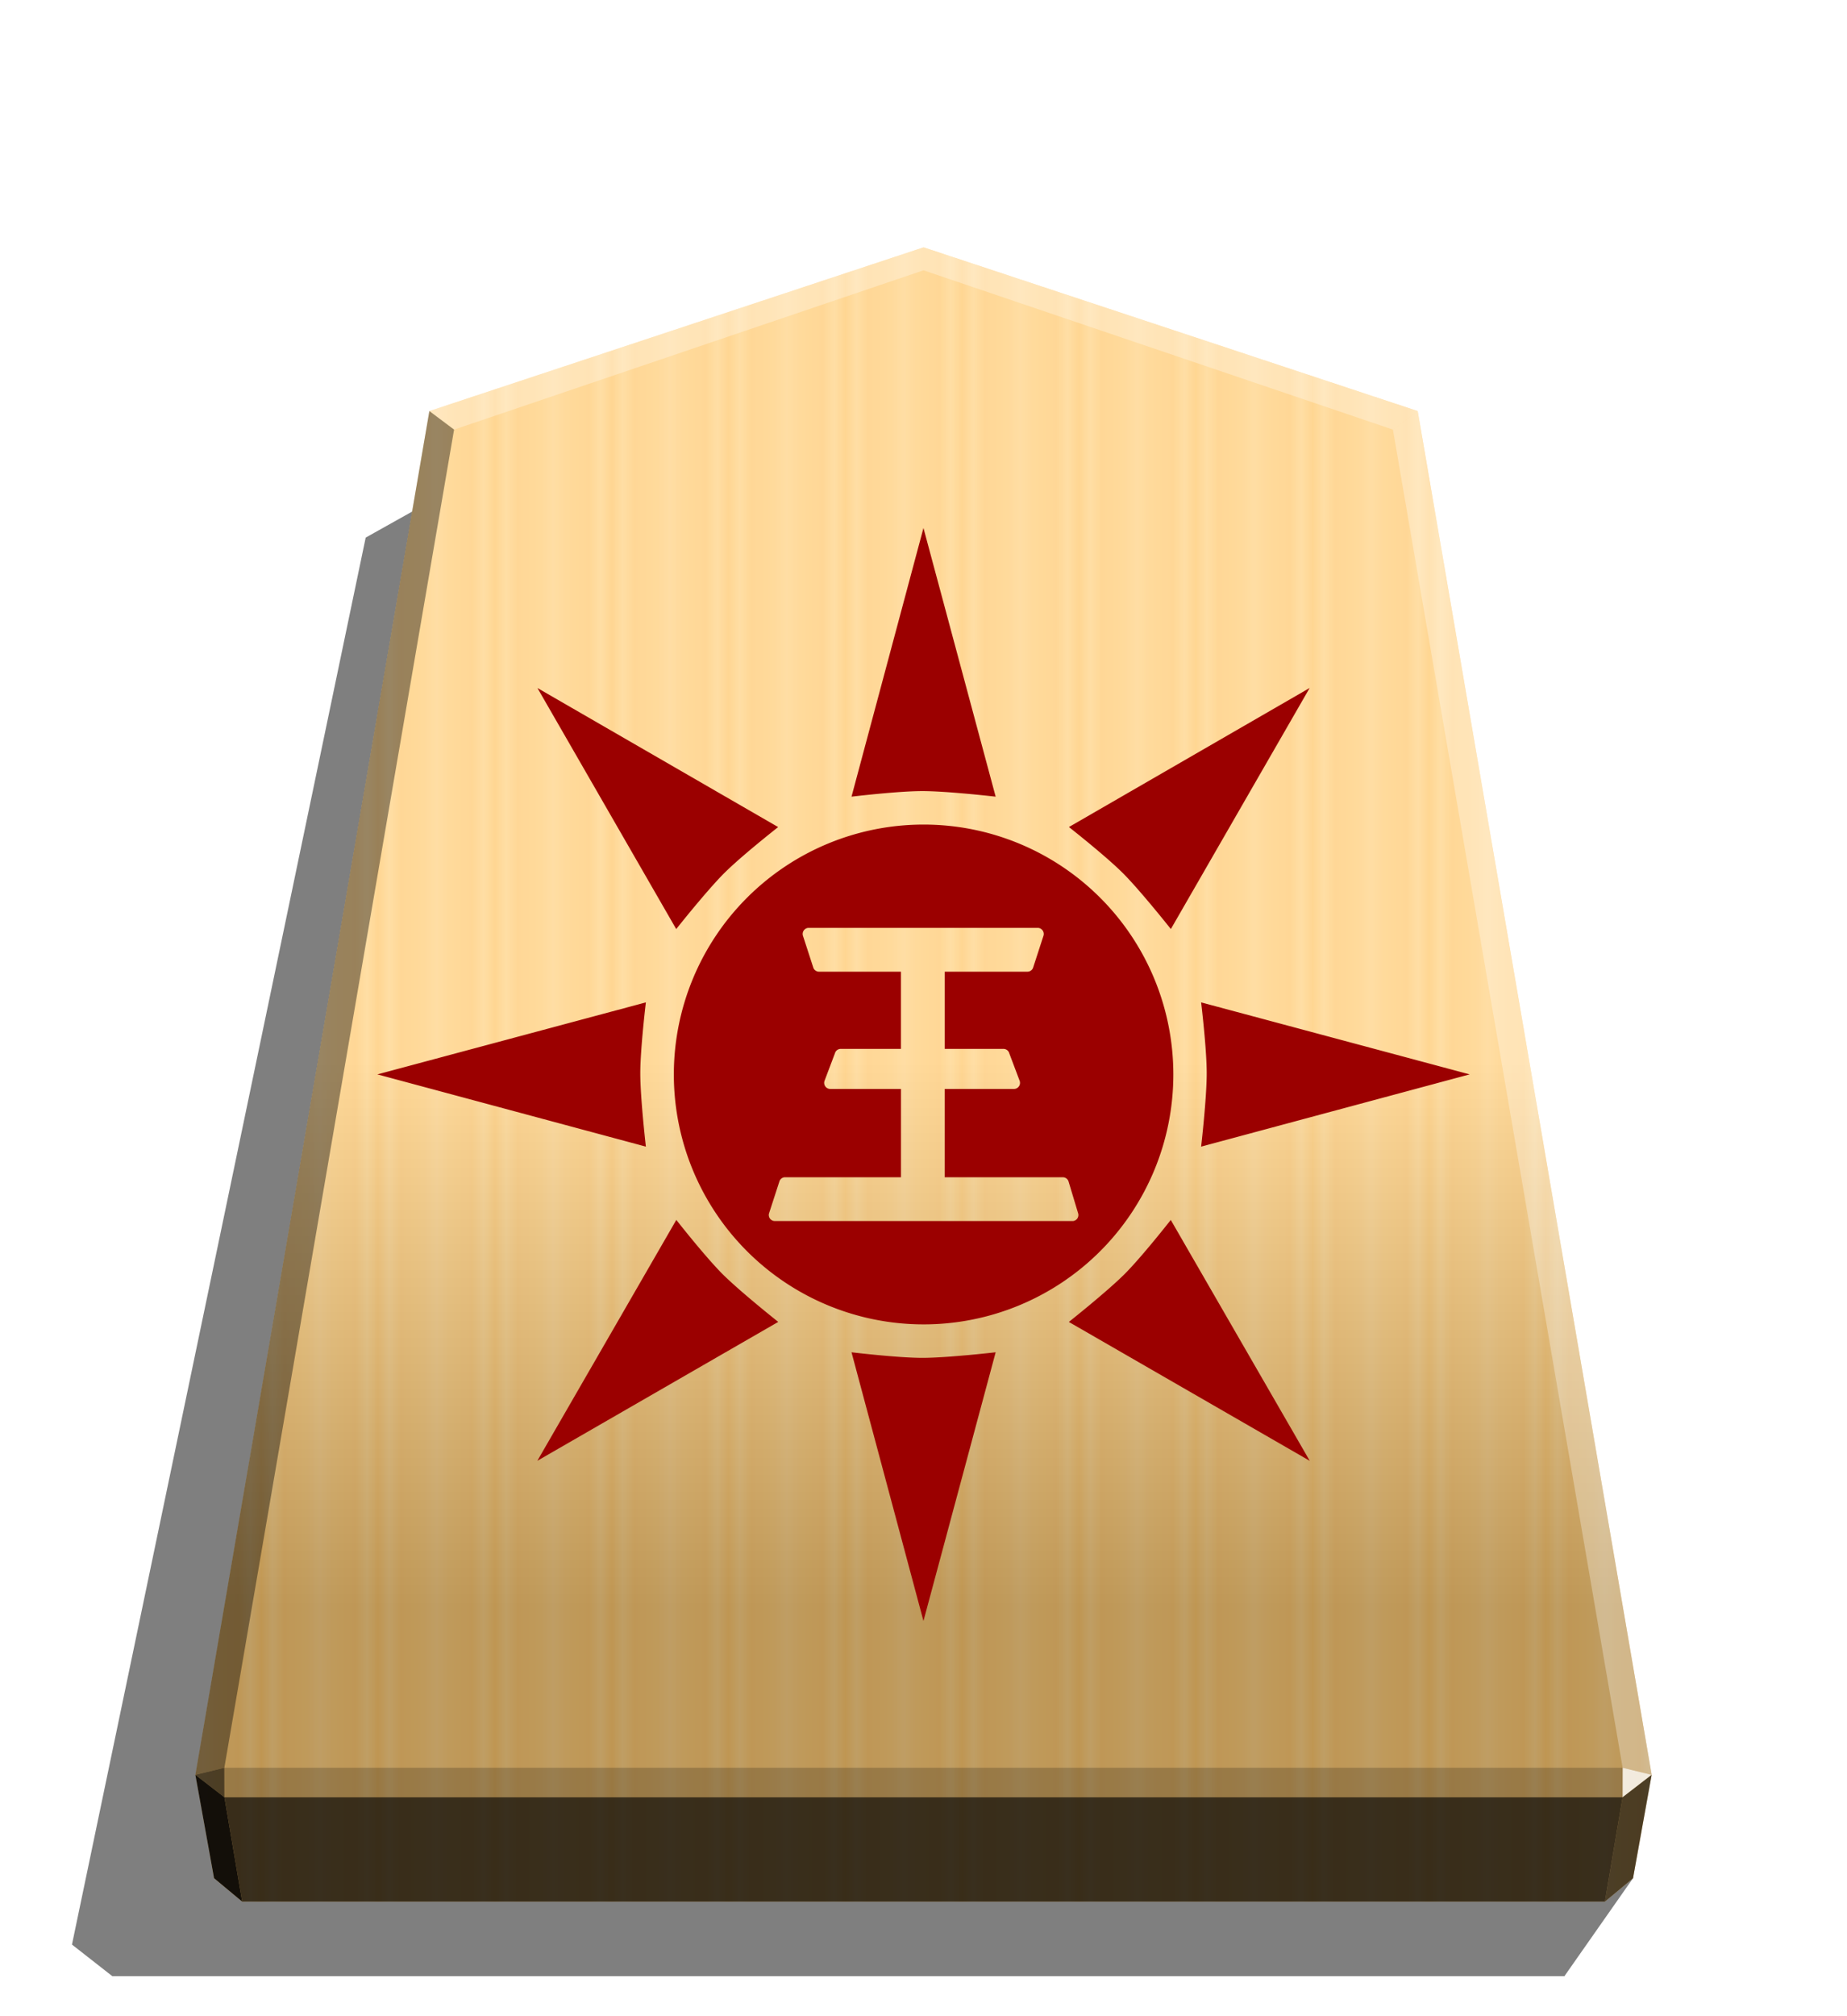 <svg xmlns="http://www.w3.org/2000/svg" width="498.898" height="544.252" viewBox="0 0 1320 1440">
    <defs>
        <linearGradient id="0_QUEENPROMOTED_svg__a" x1="228.547" x2="270.281" y1="660.584" y2="660.584" gradientUnits="userSpaceOnUse" spreadMethod="reflect">
            <stop offset="0" stop-color="#ffd285"/>
            <stop offset=".232" stop-color="#ffcd79"/>
            <stop offset=".616" stop-color="#ffca73"/>
            <stop offset=".808" stop-color="#ffd386"/>
            <stop offset="1" stop-color="#ffc86e"/>
        </linearGradient>
        <linearGradient id="0_QUEENPROMOTED_svg__b" x1="660.031" x2="660.029" y1="176.665" y2="1147.595" gradientUnits="userSpaceOnUse">
            <stop offset=".6" stop-color="#fff"/>
            <stop offset="1"/>
        </linearGradient>
        <filter id="0_QUEENPROMOTED_svg__c" width="1.074" height="1.074" x="-.037" y="-.037" color-interpolation-filters="sRGB">
            <feGaussianBlur in="SourceGraphic" result="blur" stdDeviation="6"/>
            <feDiffuseLighting in="blur" lighting-color="#fff" result="diffuse" surfaceScale="4">
                <feDistantLight azimuth="235" elevation="45"/>
            </feDiffuseLighting>
            <feSpecularLighting in="blur" lighting-color="#fff" result="specular" specularExponent="25" surfaceScale="4">
                <feDistantLight azimuth="280" elevation="45"/>
            </feSpecularLighting>
            <feComposite in="diffuse" in2="SourceGraphic" k1="1.4" operator="arithmetic" result="lit"/>
            <feComposite in="lit" in2="specular" k2="1" k3="1" operator="arithmetic" result="shaded"/>
            <feComposite in="shaded" in2="SourceGraphic" operator="in"/>
        </filter>
    </defs>
    <path d="m1167.083 1341.428-49.031 69.972H80.26l-28.823-22.557L261.35 383.953l63.084-35.292z" opacity=".5"/>
    <path fill="url(#0_QUEENPROMOTED_svg__a)" d="M660.043 176.664 306.898 293.591 139.681 1267.61l13.3 73.818 20.099 16.718h973.903l20.099-16.718 13.324-73.818-167.217-974.019z"/>
    <path fill="url(#0_QUEENPROMOTED_svg__b)" d="M660.031 176.665 306.887 293.593 139.67 1267.612l13.312 73.816 20.099 16.718h973.903l20.099-16.718 13.312-73.816-167.217-974.019z" opacity=".25" style="mix-blend-mode:overlay"/>
    <path fill="#fff" d="m1159.664 1262.568-.043 21.064 20.75-16.013z" opacity=".8"/>
    <path d="m1180.371 1267.619-20.75 16.013-12.637 74.514 20.099-16.718z" opacity=".6"/>
    <g fill="#fff">
        <path d="m306.85 293.583 17.664 13.248L660 193.055v-16.402zm706.3 0-17.664 13.248L660 193.055v-16.402z" opacity=".3"/>
        <path d="m1013.15 293.583-17.664 13.248 164.177 955.737 20.707 5.052z" opacity=".3"/>
    </g>
    <path d="m306.85 293.583 17.664 13.248-164.177 955.737-20.707 5.052z" opacity=".4"/>
    <path d="m139.629 1267.619 20.75 16.013 12.702 74.514-20.099-16.718z" opacity=".9"/>
    <path d="m160.337 1262.568.043 21.064-20.75-16.013z" opacity=".6"/>
    <path d="M160.337 1262.568h999.327l-.043 21.064H160.379z" opacity=".2"/>
    <path d="m1159.621 1283.632-12.637 74.514H173.081l-12.702-74.514h999.241z" opacity=".7"/>
    <path fill="#9b0000" d="m659.974 377.104-51.423 191.89s33.023-3.983 50.622-3.99c17.658-.01 52.4 3.99 52.4 3.99zm276.01 114.251-172.047 99.327s26.17 20.536 38.618 32.975c12.491 12.48 34.225 39.874 34.225 39.874zm-551.905.026 99.198 172.175s21.74-27.394 34.23-39.873c12.45-12.438 38.618-32.975 38.618-32.975zm275.983 97.54a178.49 178.49 0 0 0-178.485 178.485A178.49 178.49 0 0 0 660.062 945.89a178.49 178.49 0 0 0 178.49-178.485 178.49 178.49 0 0 0-178.49-178.486zm-82.341 73.778c.046-.003.094.002.14 0 .1-.002.2.01.304.015l163.272-.015c3.078-.104 5.286 2.949 4.237 5.84l-7.412 22.803a4.32 4.32 0 0 1-4.232 2.647h-58.849v55.144h41.884c1.981-.035 3.716 1.244 4.237 3.157l7.404 19.627c1.067 2.916-1.143 5.936-4.232 5.824h-49.299v63.081h84.3A4.304 4.304 0 0 1 763.71 844l6.879 22.804a4.32 4.32 0 0 1-3.701 5.286H553.77c-2.784 0-4.846-2.581-4.231-5.286L556.948 844a4.31 4.31 0 0 1 3.706-3.178h83.24v-63.081H593.52c-3.09.113-5.296-2.95-4.237-5.84l7.412-19.61c.508-1.88 2.286-3.199 4.252-3.173h42.927v-55.129h-58.301a4.34 4.34 0 0 1-4.252-2.662l-7.41-22.789c-.99-2.75.94-5.664 3.808-5.839zM461.589 715.92l-191.89 51.423 191.89 51.6s-4.001-34.743-3.99-52.4c.01-17.6 3.99-50.623 3.99-50.623m396.823 0s3.982 33.025 3.99 50.623c.01 17.658-3.99 52.4-3.99 52.4l191.89-51.6zM483.344 871.28l-99.332 172.046 172.175-99.203s-27.394-21.735-39.873-34.225c-12.439-12.449-32.97-38.617-32.97-38.618m353.374.026s-20.53 26.17-32.97 38.618c-12.479 12.492-39.873 34.225-39.873 34.225l172.17 99.203zM608.55 965.817l51.423 191.89 51.6-191.89s-34.744 4-52.4 3.99c-17.6-.01-50.623-3.99-50.623-3.99" filter="url(#0_QUEENPROMOTED_svg__c)" paint-order="stroke fill markers"/>
</svg>
